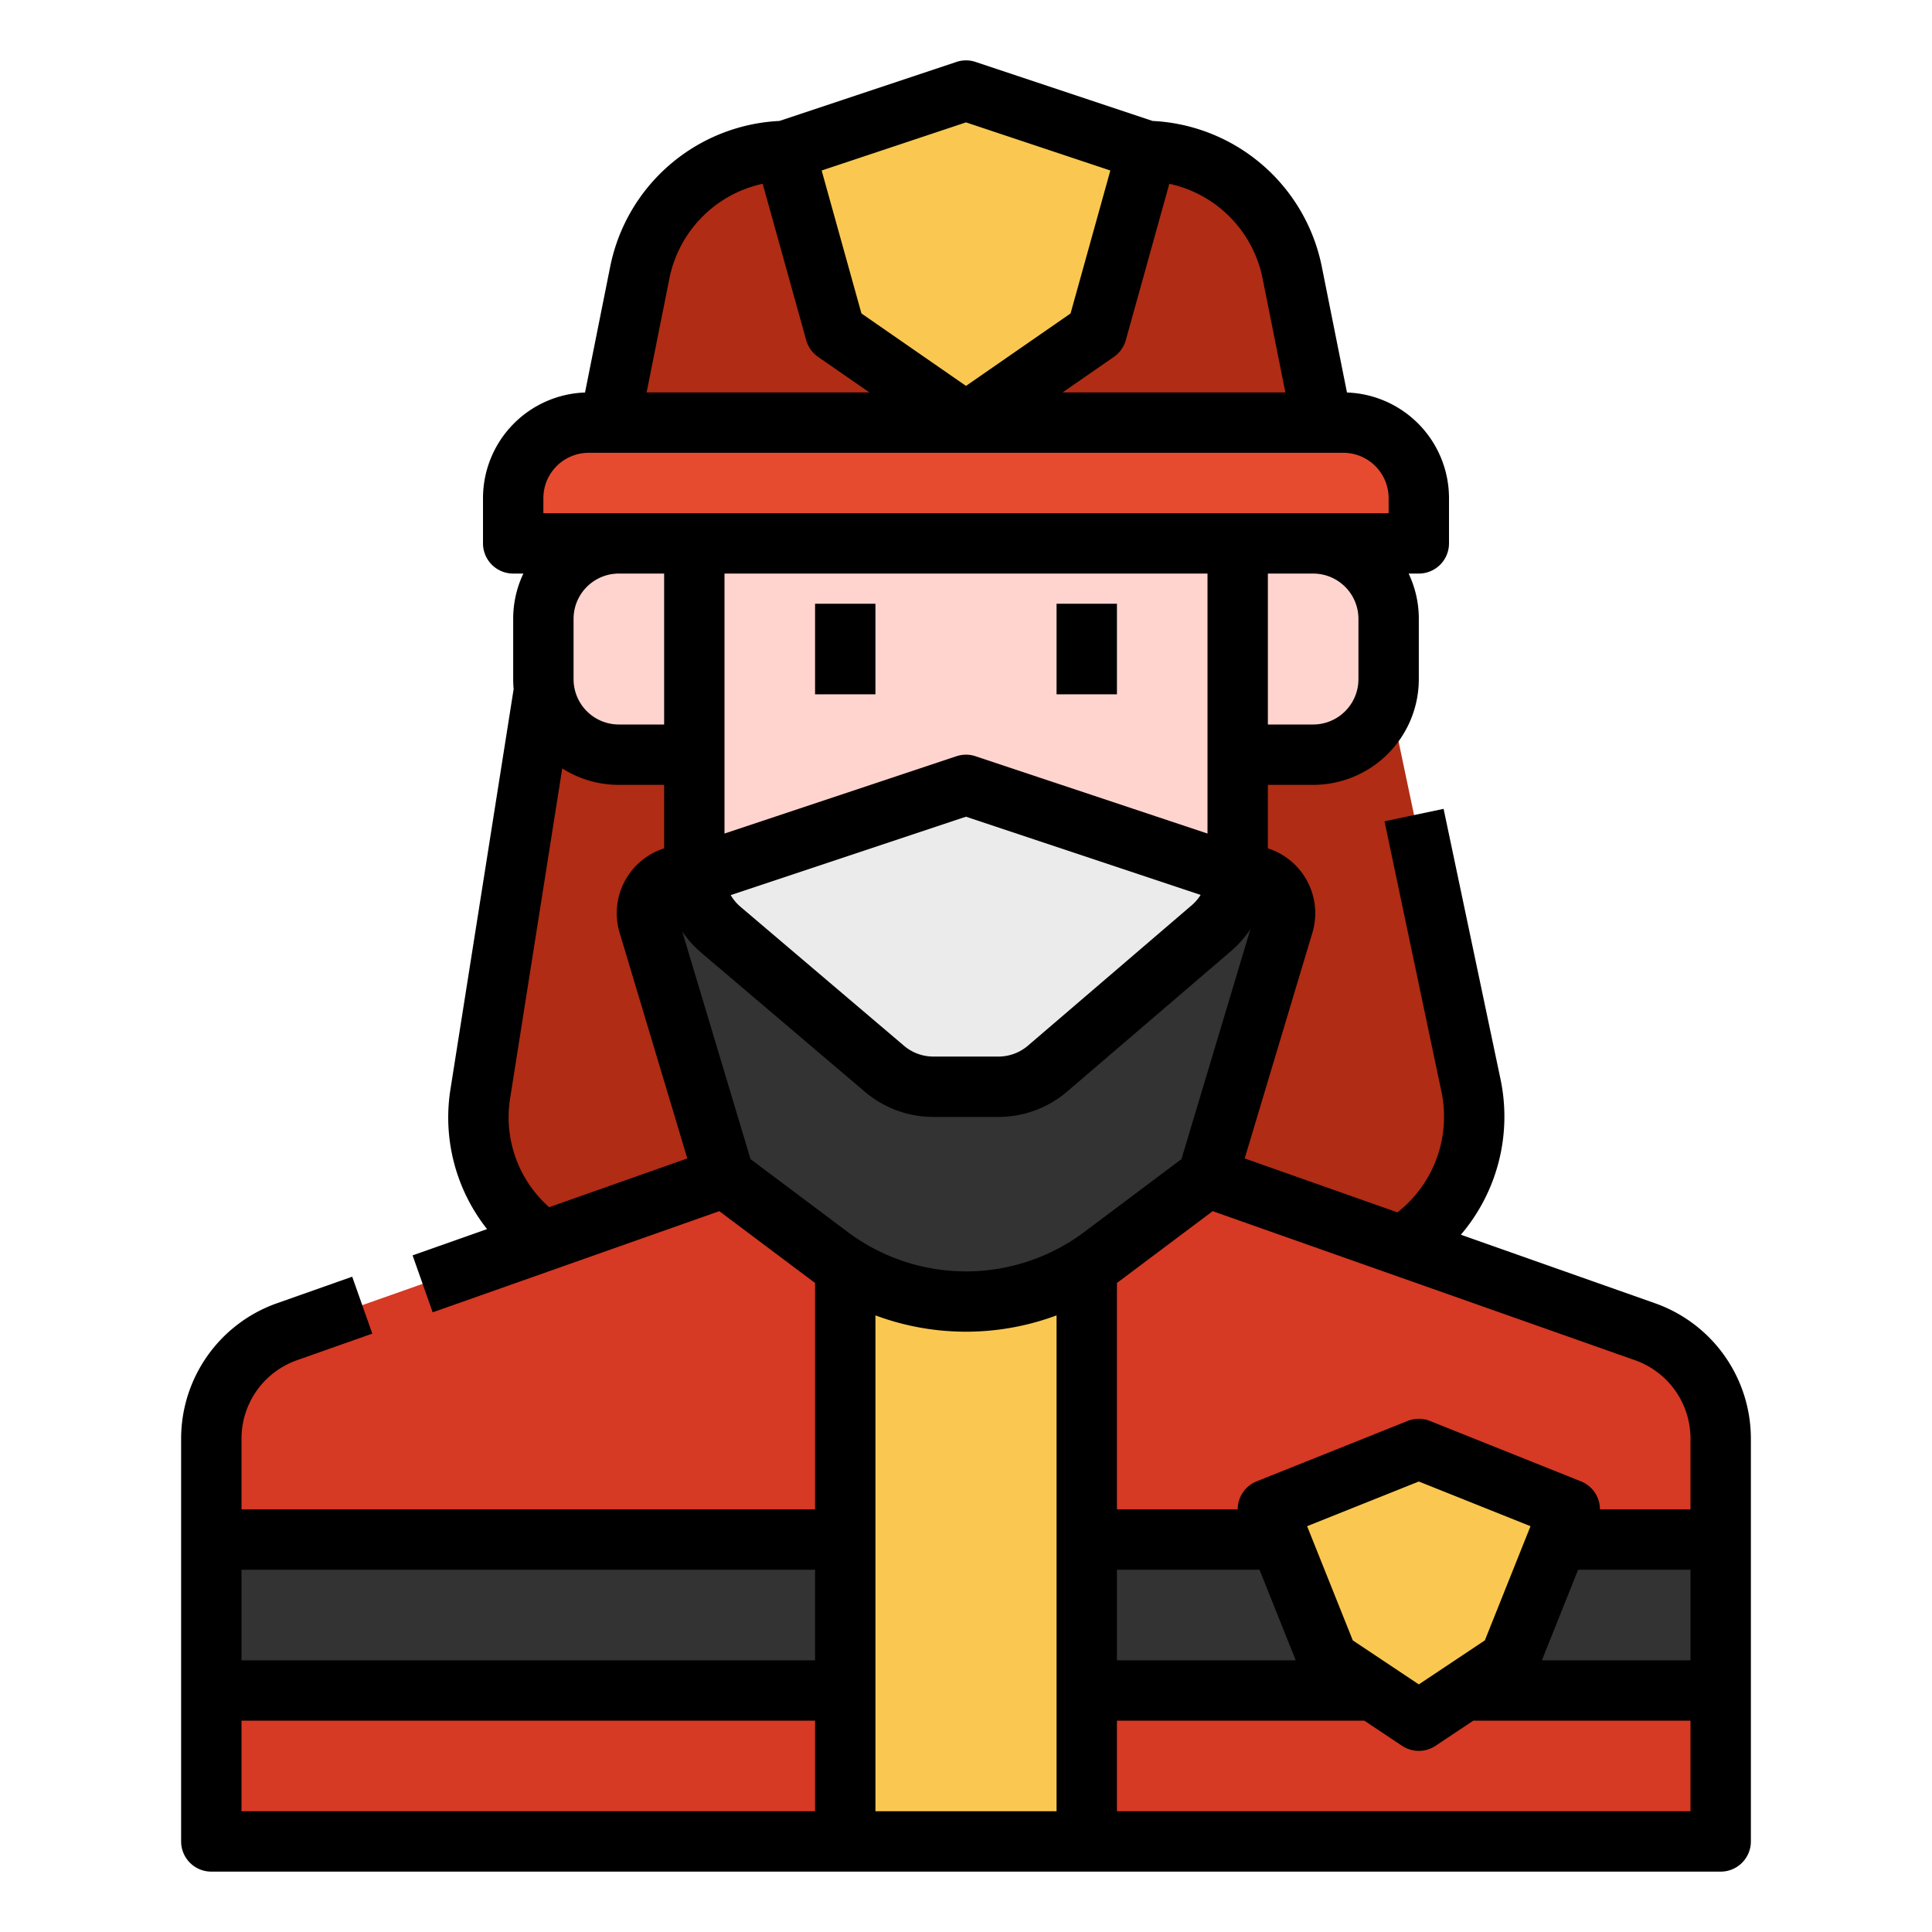 <svg id="Filled_stroke_cut_Ex" data-name="Filled stroke cut Ex" xmlns="http://www.w3.org/2000/svg" width="512" height="512" viewBox="0 0 512 512">
  <title>fire- police- man- user- avatar- people- mask</title>
  <path d="M350.7,336H166.811a40,40,0,0,1-39.51-46.239L144,184H368l21.844,103.76A40,40,0,0,1,350.7,336Z" style="fill: #b02c14"/>
  <path d="M348,144H164a20,20,0,0,0-20,20v16a20,20,0,0,0,20,20h20v31.159a20,20,0,0,0,7.048,15.24L234.4,283.24A20,20,0,0,0,247.351,288H264.6a20,20,0,0,0,13.015-4.815l43.4-37.2A20,20,0,0,0,328,230.8V200h20a20,20,0,0,0,20-20V164A20,20,0,0,0,348,144Z" style="fill: #ffd4cf"/>
  <g>
    <path d="M56,488V381.225a30,30,0,0,1,20.015-28.289L192,312H320l115.985,40.936A30,30,0,0,1,456,381.225V488Z" style="fill: #d63924"/>
    <rect x="224" y="336" width="64" height="152" style="fill: #fac850"/>
    <path d="M292,333l28-21,20.138-67.127A10,10,0,0,0,330.56,232H181.44a10,10,0,0,0-9.578,12.873L192,312l28,21A60,60,0,0,0,292,333Z" style="fill: #333"/>
    <path d="M184.018,232.994a20,20,0,0,0,7.03,14.405L234.4,284.24A20,20,0,0,0,247.351,289H264.6a20,20,0,0,0,13.015-4.815l43.4-37.2a20,20,0,0,0,6.948-14L256,209Z" style="fill: #ebebeb"/>
    <rect x="56" y="408" width="168" height="40" style="fill: #333"/>
    <rect x="288" y="408" width="168" height="40" style="fill: #333"/>
    <path d="M352,120H160l9.569-47.845A40,40,0,0,1,208.792,40h94.416a40,40,0,0,1,39.223,32.155Z" style="fill: #b02c14"/>
    <polygon points="208 40 221.359 88 256 112 290.641 88 304 40 256 24 208 40" style="fill: #fac850"/>
    <path d="M376,144H136V132a20,20,0,0,1,20-20H356a20,20,0,0,1,20,20Z" style="fill: #e64b30"/>
    <polygon points="336 400 352 440 376 456 400 440 416 400 376 384 336 400" style="fill: #fac850"/>
    <g>
      <path d="M438.646,345.392l-51.5-18.178a48.246,48.246,0,0,0,10.529-41.1l-15.107-71.76-15.656,3.3,15.107,71.76a32.2,32.2,0,0,1-11.682,31.873L329.854,307,347.8,247.172A18.031,18.031,0,0,0,336,224.826V208h12a28.032,28.032,0,0,0,28-28V164a27.836,27.836,0,0,0-2.7-12H376a8,8,0,0,0,8-8V132a28.033,28.033,0,0,0-27.038-27.983l-6.687-33.431a48.141,48.141,0,0,0-44.817-38.533L258.53,16.411a7.992,7.992,0,0,0-5.06,0L206.542,32.053a48.141,48.141,0,0,0-44.817,38.533l-6.687,33.431A28.033,28.033,0,0,0,128,132v12a8,8,0,0,0,8,8h2.7a27.836,27.836,0,0,0-2.7,12v16q0,1.4.135,2.758l-.037-.006L119.4,288.514a47.651,47.651,0,0,0,9.678,37.211l-19.738,6.966,5.324,15.088,75.963-26.81L215.2,339.4q.4.3.8.59V400H64V381.226a22.035,22.035,0,0,1,14.678-20.747l19.984-7.053-5.324-15.088-19.985,7.054A38.058,38.058,0,0,0,48,381.226V488a8,8,0,0,0,8,8H456a8,8,0,0,0,8-8V381.226A38.058,38.058,0,0,0,438.646,345.392ZM448,381.226V400H424a8,8,0,0,0-5.029-7.428l-40-16a8.008,8.008,0,0,0-5.942,0l-40,16A8,8,0,0,0,328,400H296V339.989q.4-.291.8-.589l24.575-18.431,111.946,39.51A22.035,22.035,0,0,1,448,381.226ZM448,440H408.616l9.6-24H448ZM296,416h37.784l9.6,24H296Zm62.505,18.722L346.4,404.457,376,392.616l29.6,11.841L393.5,434.722,376,446.385ZM320,152v68.9l-61.47-20.49a7.992,7.992,0,0,0-5.06,0L192,220.9V152Zm-64,64.433,62.179,20.726a12.043,12.043,0,0,1-2.369,2.753l-43.4,37.2A12.008,12.008,0,0,1,264.6,280H247.351a12.011,12.011,0,0,1-7.772-2.856L196.229,240.3a11.993,11.993,0,0,1-2.588-3.083ZM360,164v16a12.013,12.013,0,0,1-12,12H336V152h12A12.013,12.013,0,0,1,360,164ZM298.348,90.145l11.533-41.438a32.112,32.112,0,0,1,24.705,25.017L340.642,104H281.594l13.6-9.424A8,8,0,0,0,298.348,90.145ZM256,32.433l38.253,12.751L283.709,83.07,256,102.268l-27.709-19.2L217.747,45.184ZM177.414,73.724a32.112,32.112,0,0,1,24.705-25.017l11.533,41.438a8,8,0,0,0,3.152,4.431l13.6,9.424H171.358ZM144,132a12.013,12.013,0,0,1,12-12H356a12.013,12.013,0,0,1,12,12v4H144Zm32,20v40H164a12.013,12.013,0,0,1-12-12V164a12.013,12.013,0,0,1,12-12ZM135.2,291.009,149,203.634A27.84,27.84,0,0,0,164,208h12v16.826a18.031,18.031,0,0,0-11.8,22.346L182.146,307l-36.611,12.921A31.775,31.775,0,0,1,135.2,291.009Zm63.7,16.171-18.1-60.324a28.016,28.016,0,0,0,5.058,5.638l43.35,36.842A28.029,28.029,0,0,0,247.351,296H264.6a28.016,28.016,0,0,0,18.221-6.741l43.4-37.2a28.044,28.044,0,0,0,5.164-5.858L313.094,307.18,287.2,326.6a52.271,52.271,0,0,1-62.4,0ZM216,416v24H64V416ZM64,456H216v24H64Zm168,24V348.588a68.737,68.737,0,0,0,48,0V480Zm64,0V456h65.578l9.984,6.656a8,8,0,0,0,8.876,0L390.422,456H448v24Z"/>
      <rect x="216" y="160" width="16" height="24"/>
      <rect x="280" y="160" width="16" height="24"/>
    </g>
  </g>
</svg>

